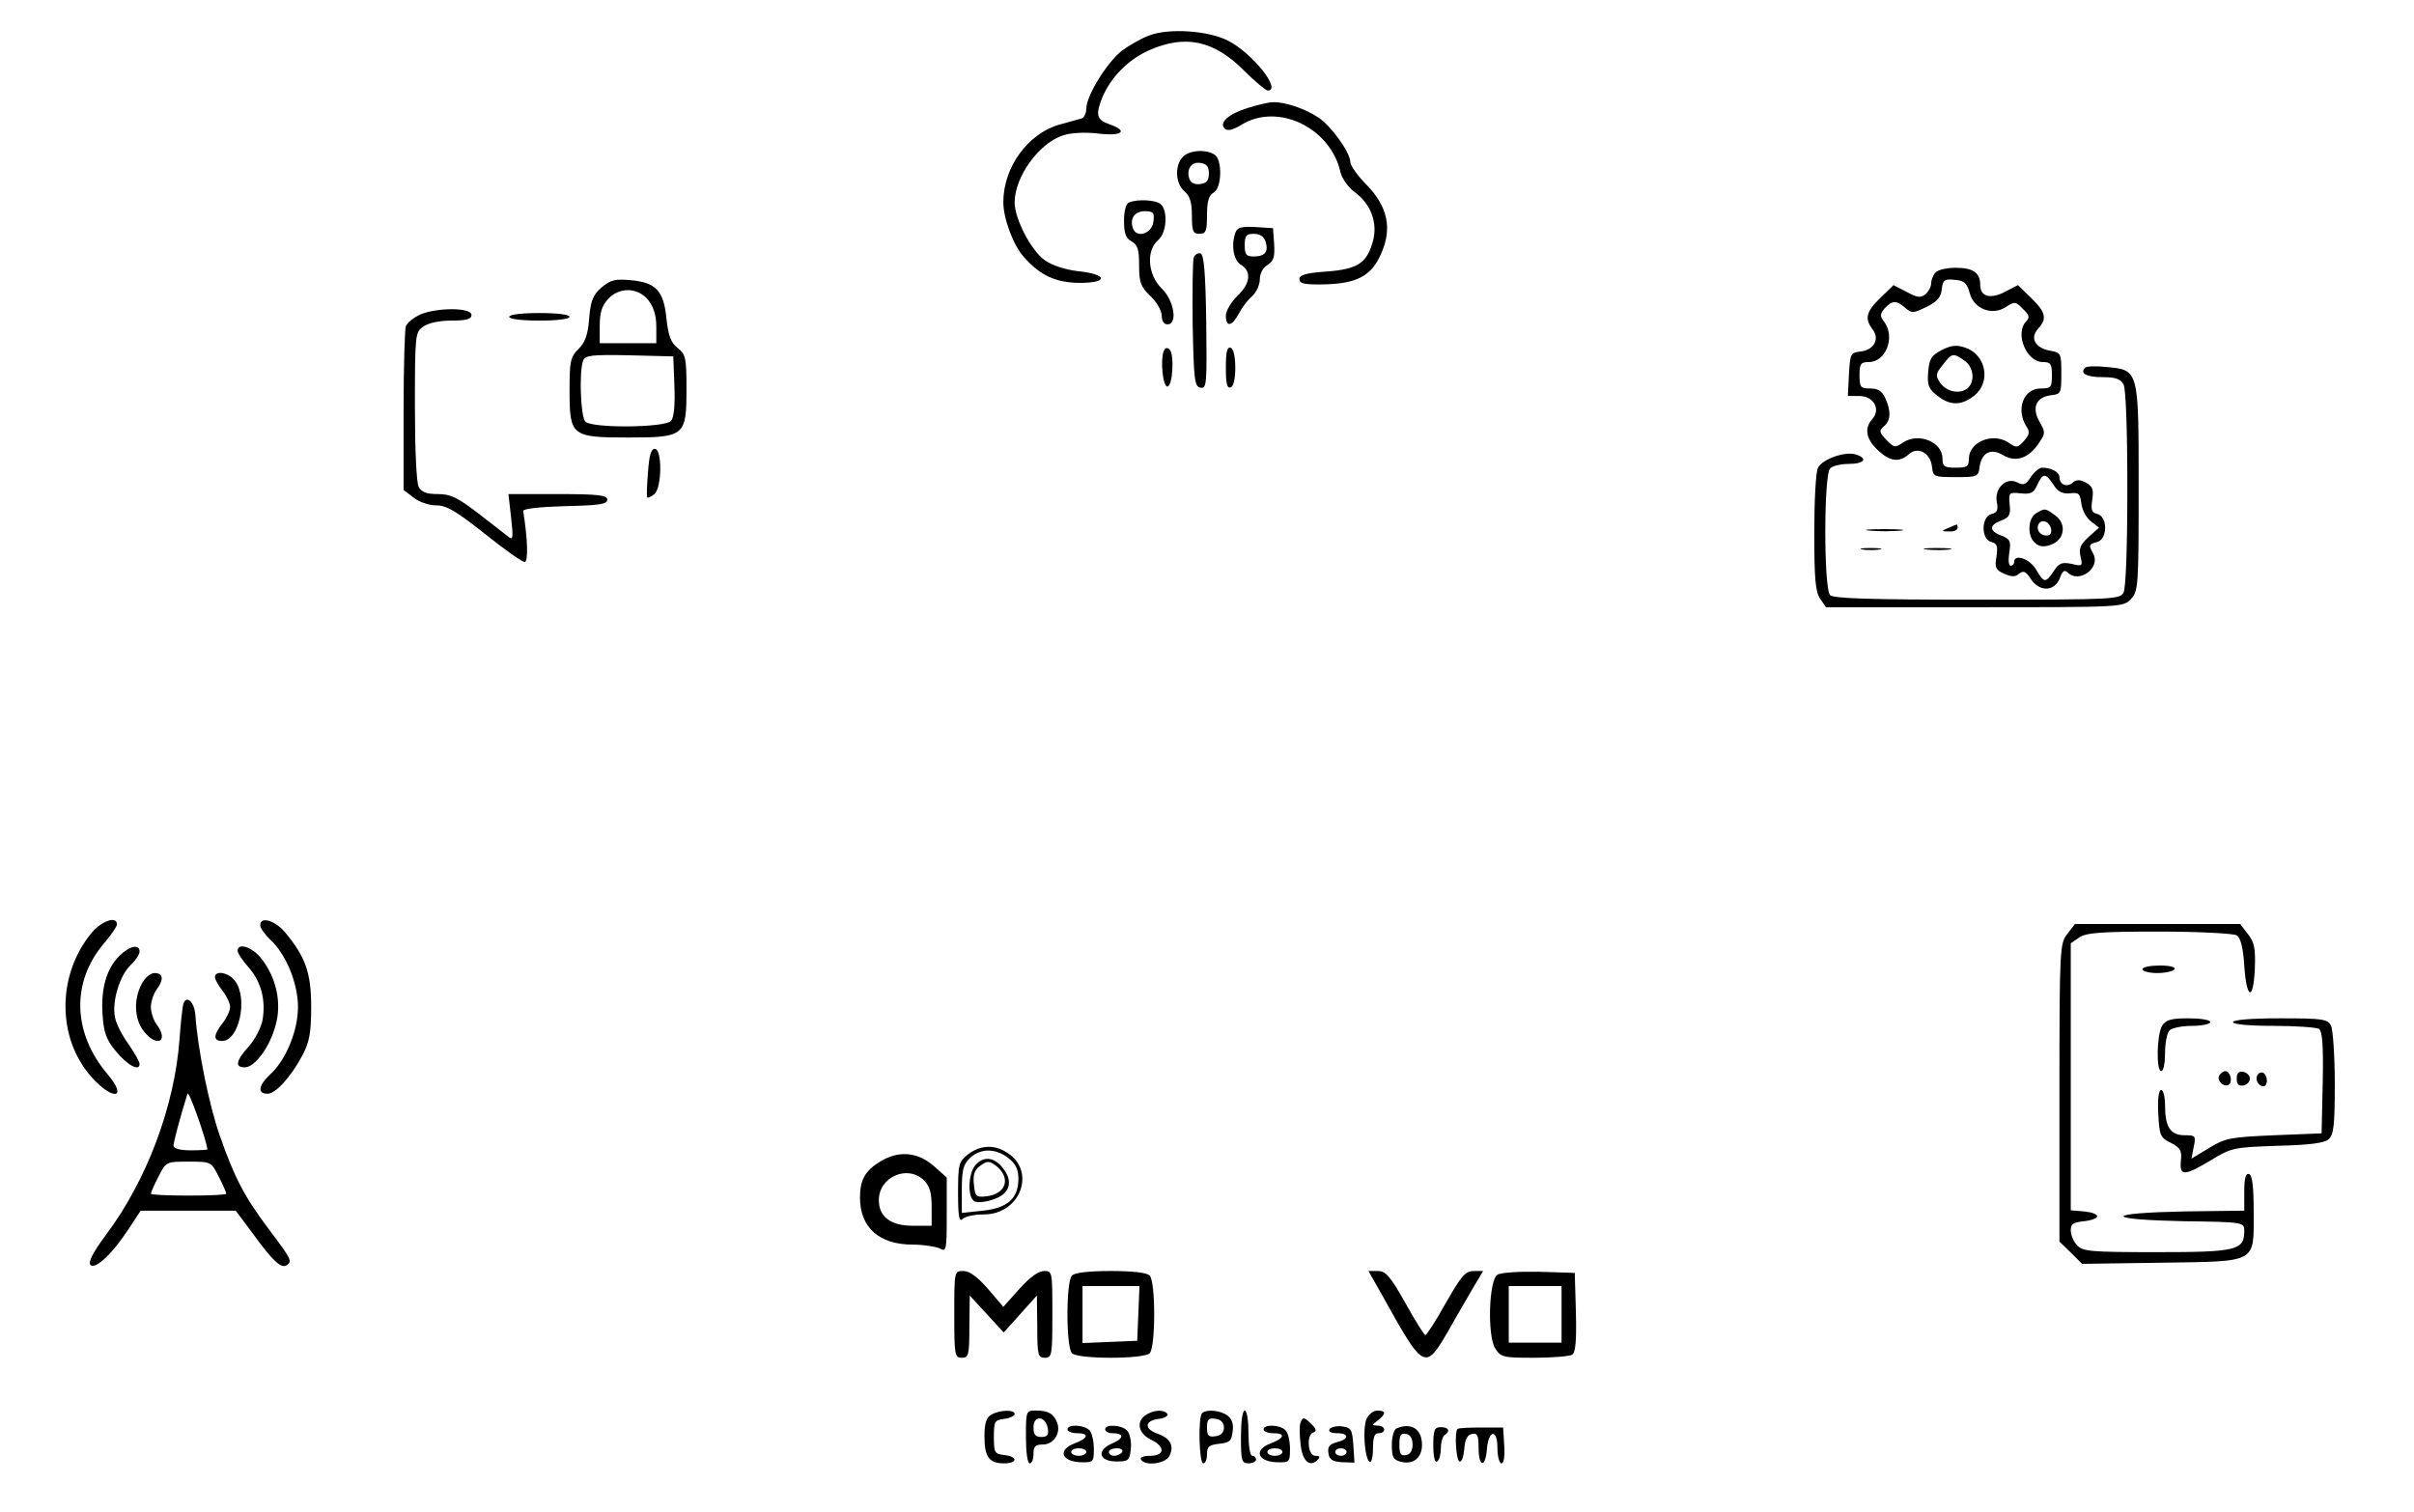 <?xml version="1.0" standalone="no"?>
<!DOCTYPE svg PUBLIC "-//W3C//DTD SVG 20010904//EN"
 "http://www.w3.org/TR/2001/REC-SVG-20010904/DTD/svg10.dtd">
<svg version="1.0" xmlns="http://www.w3.org/2000/svg"
 width="640pt" height="401pt" viewBox="0 0 640 401"
 preserveAspectRatio="xMidYMid meet">

<g transform="translate(0,401) scale(0.1,-0.1)"
fill="#000000" stroke="none">
<path d="M3047 3916 c-20 -7 -53 -26 -72 -40 -40 -31 -95 -120 -95 -154 0 -12
-6 -24 -12 -26 -7 -2 -33 -9 -58 -16 -84 -23 -150 -113 -150 -206 0 -43 26
-114 55 -146 42 -48 85 -68 148 -68 77 0 73 23 -5 31 -34 4 -68 15 -88 29 -36
25 -80 110 -80 153 0 68 64 157 128 178 21 7 58 9 93 5 65 -8 82 7 29 25 -33
12 -36 25 -17 72 23 53 68 99 124 124 96 42 171 26 251 -54 29 -29 58 -53 63
-53 38 0 -40 99 -105 132 -52 27 -157 34 -209 14z"/>
<path d="M3309 3724 c-52 -16 -78 -39 -62 -55 7 -7 21 -4 44 10 97 60 237 -8
263 -126 4 -17 21 -40 37 -52 44 -32 62 -82 49 -130 -16 -59 -41 -75 -124 -81
-54 -4 -71 -9 -71 -20 0 -12 13 -15 66 -14 87 2 125 23 150 80 31 68 18 126
-37 183 -24 24 -44 52 -44 61 0 25 -49 94 -84 118 -36 24 -89 42 -121 41 -11
0 -41 -7 -66 -15z"/>
<path d="M3136 3594 c-22 -22 -20 -71 4 -91 15 -13 20 -30 20 -65 0 -41 3 -48
20 -48 17 0 20 7 20 50 0 36 5 52 17 59 23 12 24 88 3 101 -23 15 -67 12 -84
-6z m69 -44 c0 -18 -6 -26 -23 -28 -13 -2 -25 3 -28 12 -10 26 4 48 28 44 17
-2 23 -10 23 -28z"/>
<path d="M2993 3473 c-8 -3 -13 -23 -13 -48 0 -34 5 -47 20 -55 16 -9 20 -21
20 -63 0 -46 4 -57 30 -82 17 -16 30 -39 30 -52 0 -14 6 -23 15 -23 28 0 18
63 -15 95 -37 36 -42 100 -10 128 23 19 27 76 8 95 -12 12 -62 15 -85 5z m65
-50 c-3 -32 -44 -46 -54 -19 -10 26 4 46 31 46 23 0 26 -4 23 -27z"/>
<path d="M3276 3395 c-13 -34 -6 -75 14 -87 29 -18 25 -50 -10 -83 -16 -16
-30 -39 -30 -52 0 -31 16 -29 34 5 8 15 23 36 35 46 12 11 21 31 21 45 0 16 8
31 21 39 16 10 19 21 17 55 l-3 42 -46 3 c-36 2 -48 -1 -53 -13z m79 -25 c9
-27 -1 -40 -31 -40 -20 0 -24 5 -24 30 0 25 4 30 24 30 16 0 27 -7 31 -20z"/>
<path d="M3165 3328 c-3 -8 -4 -88 -3 -178 3 -149 5 -165 21 -168 16 -3 17 9
15 174 -2 131 -6 178 -15 182 -7 2 -15 -3 -18 -10z"/>
<path d="M5132 3288 c-7 -7 -12 -20 -12 -29 0 -9 -7 -22 -15 -29 -13 -11 -22
-9 -50 6 l-35 18 -35 -34 c-38 -37 -42 -55 -20 -84 19 -25 3 -54 -32 -58 -27
-3 -28 -6 -31 -60 l-3 -58 31 0 c37 0 57 -35 34 -61 -22 -24 -17 -53 14 -82
32 -31 58 -34 83 -11 24 21 57 3 61 -33 3 -27 5 -28 63 -28 56 0 60 1 63 25 5
40 30 53 63 33 34 -20 68 -8 95 33 17 25 17 28 1 56 -21 37 -9 65 30 70 27 3
28 5 28 58 0 53 -1 55 -29 60 -40 7 -55 33 -33 58 25 27 21 44 -18 82 l-35 34
-33 -17 c-39 -21 -67 -14 -67 17 0 33 -19 46 -65 46 -23 0 -46 -5 -53 -12z
m90 -55 c11 -42 59 -61 96 -37 23 15 26 15 45 -5 17 -16 19 -23 9 -33 -31 -31
0 -108 44 -108 21 0 24 -5 24 -35 0 -32 -2 -35 -30 -35 -45 0 -66 -55 -38
-100 10 -15 9 -22 -6 -39 -17 -19 -20 -19 -42 -4 -41 27 -104 1 -104 -43 0
-21 -5 -24 -35 -24 -30 0 -35 3 -35 24 0 44 -63 70 -104 43 -22 -15 -25 -14
-45 7 -19 20 -20 24 -6 36 18 15 19 40 3 75 -8 18 -19 25 -40 25 -25 0 -28 3
-28 35 0 30 3 35 24 35 46 0 71 65 42 106 -13 17 -12 21 1 37 20 21 31 21 54
1 17 -15 21 -15 56 2 29 14 39 26 41 47 3 25 7 28 35 25 25 -2 32 -9 39 -35z"/>
<path d="M5148 3082 c-28 -15 -33 -23 -36 -58 -3 -35 1 -45 24 -63 34 -27 64
-27 98 0 45 35 32 108 -23 127 -23 8 -37 7 -63 -6z m60 -28 c25 -17 29 -56 8
-74 -21 -16 -56 -9 -73 16 -12 18 -11 24 8 47 24 31 27 32 57 11z"/>
<path d="M1595 3248 c-23 -20 -29 -35 -33 -82 -3 -43 -11 -64 -28 -81 -22 -22
-24 -33 -24 -110 0 -121 5 -125 155 -125 151 0 155 4 155 129 0 82 -2 91 -23
108 -18 14 -25 32 -30 77 -7 75 -28 97 -94 103 -42 4 -54 1 -78 -19z m124 -34
c14 -18 21 -41 21 -70 l0 -44 -75 0 -75 0 0 47 c0 34 6 53 22 70 30 33 80 31
107 -3z m69 -227 c2 -50 -1 -84 -9 -93 -15 -18 -209 -20 -227 -2 -13 13 -17
134 -6 162 5 14 23 16 123 14 l116 -3 3 -78z"/>
<path d="M1114 3176 c-17 -8 -34 -21 -38 -31 -3 -9 -6 -110 -6 -225 l0 -209
26 -20 c15 -12 41 -21 61 -21 27 0 52 -15 128 -75 51 -41 99 -75 106 -75 10 0
8 62 -4 135 -1 6 41 11 111 13 90 2 112 5 112 17 0 12 -23 15 -131 15 l-131 0
7 -62 c6 -52 5 -61 -6 -52 -8 6 -44 34 -80 62 -56 43 -74 52 -108 52 -30 0
-43 5 -51 19 -6 12 -10 99 -10 215 0 190 1 195 22 210 14 10 44 16 75 16 40 0
53 4 53 15 0 20 -92 20 -136 1z"/>
<path d="M1350 3170 c0 -6 33 -10 80 -10 47 0 80 4 80 10 0 6 -33 10 -80 10
-47 0 -80 -4 -80 -10z"/>
<path d="M3085 3078 c-9 -24 -2 -93 10 -93 14 0 19 85 6 98 -7 7 -12 5 -16 -5z"/>
<path d="M3250 3035 c0 -41 3 -56 13 -52 7 2 12 22 12 52 0 30 -5 50 -12 53
-10 3 -13 -12 -13 -53z"/>
<path d="M5528 3035 c-15 -15 4 -25 47 -25 34 0 47 -5 55 -19 6 -12 10 -118
10 -276 0 -158 -4 -264 -10 -276 -10 -18 -25 -19 -388 -19 -281 0 -381 3 -390
12 -17 17 -17 319 0 336 7 7 29 12 50 12 41 0 51 15 18 25 -28 9 -88 -12 -100
-35 -6 -10 -10 -88 -10 -172 0 -123 3 -158 16 -176 l15 -22 394 0 c393 0 394
0 415 22 19 21 20 34 20 294 0 315 1 313 -86 321 -27 3 -52 2 -56 -2z"/>
<path d="M1718 2758 c-3 -35 -4 -65 -2 -67 2 -2 10 2 19 9 20 17 21 120 1 120
-10 0 -15 -18 -18 -62z"/>
<path d="M5384 2745 c-13 -20 -19 -23 -36 -14 -29 15 -61 -16 -54 -52 4 -21 1
-28 -14 -32 -28 -7 -28 -67 -1 -74 16 -4 18 -11 14 -39 -5 -29 -2 -35 20 -45
20 -9 30 -9 40 0 12 9 18 6 31 -14 23 -35 63 -34 77 2 7 20 13 23 21 15 30
-30 87 12 68 49 -13 24 -13 26 10 32 28 7 28 67 1 74 -16 4 -18 11 -14 38 4
27 1 35 -16 45 -17 9 -26 9 -36 0 -16 -13 -35 -5 -35 15 0 13 -21 25 -46 25
-7 0 -21 -11 -30 -25z m60 -20 c12 -19 24 -25 44 -23 23 3 27 -1 30 -27 2 -16
13 -38 25 -47 l22 -17 -28 -25 c-22 -20 -26 -31 -21 -52 6 -25 5 -26 -24 -19
-26 5 -33 2 -47 -19 -22 -33 -26 -32 -47 4 -16 28 -58 43 -58 20 0 -5 -4 -10
-9 -10 -6 0 -7 16 -4 35 5 30 2 36 -21 45 -33 12 -33 28 0 40 21 8 25 15 22
43 -3 31 -2 32 29 29 27 -3 35 1 44 22 15 32 22 33 43 1z"/>
<path d="M5398 2649 c-22 -13 -24 -62 -2 -79 11 -10 23 -11 42 -4 36 13 42 56
10 78 -26 19 -27 19 -50 5z m40 -42 c2 -10 -3 -17 -12 -17 -18 0 -29 16 -21
31 9 14 29 6 33 -14z"/>
<path d="M5165 2610 c-19 -8 -19 -9 3 -9 12 -1 22 4 22 9 0 6 -1 10 -2 9 -2 0
-12 -4 -23 -9z"/>
<path d="M4958 2603 c23 -2 59 -2 80 0 20 2 1 4 -43 4 -44 0 -61 -2 -37 -4z"/>
<path d="M4938 2553 c12 -2 32 -2 45 0 12 2 2 4 -23 4 -25 0 -35 -2 -22 -4z"/>
<path d="M5108 2553 c18 -2 45 -2 60 0 15 2 0 4 -33 4 -33 0 -45 -2 -27 -4z"/>
<path d="M244 1538 c-93 -111 -94 -279 -2 -383 58 -65 98 -58 43 7 -93 110
-96 244 -10 346 19 22 35 45 35 51 0 23 -39 10 -66 -21z"/>
<path d="M690 1557 c0 -8 12 -24 26 -38 42 -38 74 -116 74 -179 0 -63 -32
-141 -74 -179 -31 -29 -34 -51 -7 -51 22 0 62 44 94 104 17 33 22 58 22 126 0
91 -15 133 -70 199 -27 31 -65 42 -65 18z"/>
<path d="M5481 1534 c-20 -26 -21 -37 -21 -421 l0 -395 30 -29 30 -30 209 3
c258 4 246 -3 246 135 0 68 -4 97 -12 100 -9 3 -13 -10 -13 -46 l0 -51 -160
-2 c-98 -2 -160 -7 -160 -13 0 -6 62 -11 160 -13 160 -2 160 -3 160 -26 0 -51
-20 -56 -232 -56 -176 0 -196 2 -211 18 -10 10 -17 28 -17 40 0 17 7 21 35 24
20 2 35 8 35 13 0 6 -15 11 -35 13 l-35 3 0 354 0 354 22 15 c18 13 57 16 213
16 104 0 197 -5 205 -10 10 -6 17 -32 20 -80 6 -90 24 -96 28 -9 2 54 -1 70
-18 92 l-21 27 -219 0 -219 0 -20 -26z"/>
<path d="M316 1475 c-34 -34 -49 -87 -44 -156 3 -47 10 -66 35 -96 30 -37 63
-55 63 -34 0 6 -13 29 -29 52 -16 22 -33 54 -36 71 -9 41 12 111 41 139 13 12
24 28 24 36 0 21 -27 15 -54 -12z"/>
<path d="M630 1489 c0 -6 13 -26 30 -45 33 -38 45 -87 36 -139 -4 -20 -20 -51
-36 -69 -35 -39 -38 -56 -11 -56 27 0 67 55 82 113 16 57 2 124 -37 174 -24
32 -64 45 -64 22z"/>
<path d="M5680 1440 c0 -5 18 -10 39 -10 22 0 43 5 46 10 4 6 -12 10 -39 10
-25 0 -46 -4 -46 -10z"/>
<path d="M375 1400 c-21 -41 -19 -92 6 -124 35 -45 68 -27 34 18 -8 11 -15 32
-15 46 0 14 7 35 15 46 20 27 18 44 -5 44 -11 0 -26 -12 -35 -30z"/>
<path d="M570 1419 c0 -6 9 -22 20 -36 11 -14 20 -33 20 -43 0 -10 -9 -29 -20
-43 -25 -32 -25 -47 -1 -47 44 0 69 110 35 158 -16 23 -54 31 -54 11z"/>
<path d="M486 1348 c-2 -7 -7 -49 -10 -93 -13 -178 -87 -375 -195 -519 -35
-47 -48 -73 -41 -80 13 -13 60 32 102 97 l31 47 126 0 126 0 44 -59 c52 -72
76 -95 90 -86 17 10 14 16 -45 94 -66 88 -92 137 -132 252 -27 77 -58 227 -64
318 -3 35 -24 54 -32 29z m64 -385 c0 -2 -20 -3 -45 -3 -28 0 -45 5 -45 12 0
9 16 71 37 138 3 11 47 -112 53 -147z m30 -73 c11 -21 20 -42 20 -45 0 -3 -45
-5 -100 -5 -55 0 -100 2 -100 5 0 3 9 24 20 45 20 40 21 40 80 40 59 0 60 0
80 -40z"/>
<path d="M5732 1290 c-14 -24 -16 -120 -2 -120 6 0 10 22 10 48 0 26 5 53 12
60 7 7 34 12 60 12 26 0 48 5 48 10 0 6 -26 10 -58 10 -46 0 -60 -4 -70 -20z"/>
<path d="M5920 1300 c0 -6 43 -10 108 -10 59 0 113 -4 120 -8 9 -7 12 -42 10
-143 l-3 -134 -125 -5 c-115 -5 -129 -7 -172 -33 l-48 -29 6 31 c6 29 5 31
-24 31 -38 0 -52 22 -52 79 0 23 -5 41 -10 41 -7 0 -10 -24 -8 -62 3 -59 5
-64 33 -78 25 -13 30 -20 27 -47 -4 -42 8 -42 80 1 54 33 60 34 176 38 82 2
124 7 135 17 14 11 17 35 17 148 0 74 -5 143 -10 154 -10 17 -22 19 -135 19
-77 0 -125 -4 -125 -10z"/>
<path d="M5884 1159 c-8 -14 11 -33 25 -25 11 7 4 36 -9 36 -5 0 -12 -5 -16
-11z"/>
<path d="M5930 1150 c0 -15 5 -20 18 -18 9 2 17 10 17 18 0 8 -8 16 -17 18
-13 2 -18 -3 -18 -18z"/>
<path d="M5985 1160 c-7 -12 2 -30 16 -30 12 0 12 27 0 35 -5 3 -12 1 -16 -5z"/>
<path d="M2566 949 c-24 -19 -26 -26 -26 -102 0 -63 3 -78 12 -69 7 7 32 12
56 12 101 0 142 122 55 168 -32 18 -67 14 -97 -9z m108 -10 c19 -15 26 -30 26
-54 0 -52 -28 -78 -94 -85 l-56 -6 0 63 c0 51 4 66 22 83 28 26 68 26 102 -1z"/>
<path d="M2587 922 c-21 -23 -23 -90 -2 -98 8 -3 30 -1 49 6 42 14 53 45 27
80 -23 32 -52 36 -74 12z m55 -4 c39 -32 25 -74 -27 -80 -28 -3 -30 0 -33 32
-3 24 2 38 14 47 22 16 26 16 46 1z"/>
<path d="M2333 930 c-39 -24 -53 -48 -53 -95 0 -80 51 -125 140 -125 28 0 60
-5 71 -10 18 -10 19 -6 19 89 l0 99 -35 31 c-43 37 -93 41 -142 11z m117 -50
c15 -15 20 -33 20 -70 l0 -50 -50 0 c-59 0 -90 24 -90 68 0 62 77 95 120 52z"/>
<path d="M2530 525 c0 -108 1 -115 20 -115 18 0 20 7 20 83 l1 82 45 -49 45
-49 44 49 44 49 1 -82 c0 -76 2 -83 20 -83 19 0 20 7 20 115 0 113 0 115 -22
115 -15 0 -38 -17 -65 -47 l-43 -48 -41 48 c-28 32 -49 47 -65 47 -24 0 -24 0
-24 -115z"/>
<path d="M2842 628 c-16 -16 -16 -190 0 -206 16 -16 190 -16 206 0 16 16 16
190 0 206 -8 8 -46 12 -103 12 -57 0 -95 -4 -103 -12z m176 -100 l-3 -73 -72
-3 -73 -3 0 76 0 75 75 0 76 0 -3 -72z"/>
<path d="M3666 573 c110 -198 112 -199 177 -86 24 43 55 95 67 116 l22 37 -25
0 c-22 0 -33 -13 -74 -85 -26 -47 -51 -85 -54 -85 -3 0 -27 38 -53 85 -40 71
-52 85 -73 85 l-25 0 38 -67z"/>
<path d="M3970 630 c-23 -14 -27 -162 -6 -195 15 -24 22 -25 104 -25 48 0 93
4 100 8 9 6 12 36 10 113 l-3 104 -95 3 c-52 1 -102 -2 -110 -8z m170 -105 l0
-75 -70 0 -70 0 0 75 0 75 70 0 70 0 0 -75z"/>
<path d="M2628 259 c-13 -7 -18 -23 -18 -57 0 -55 12 -72 52 -72 36 0 37 18 1
22 -26 3 -28 6 -28 48 0 42 2 45 28 48 15 2 27 8 27 13 0 12 -40 11 -62 -2z"/>
<path d="M2720 200 c0 -40 4 -70 10 -70 6 0 10 11 10 25 0 20 5 25 25 25 28 0
48 30 38 57 -9 24 -23 33 -55 33 -28 0 -28 0 -28 -70z m58 22 c3 -17 -2 -22
-17 -22 -16 0 -21 6 -21 26 0 33 33 30 38 -4z"/>
<path d="M3036 257 c-25 -18 -17 -49 17 -65 37 -18 35 -42 -4 -42 -17 0 -28
-4 -24 -10 11 -18 64 -11 75 9 14 27 3 48 -32 60 -36 13 -33 35 5 39 15 2 25
8 22 13 -9 13 -38 11 -59 -4z"/>
<path d="M3187 263 c-11 -10 -8 -133 3 -133 6 0 10 11 10 24 0 21 6 25 33 28
27 3 32 7 35 33 3 19 -2 33 -14 42 -19 14 -56 17 -67 6z m58 -38 c0 -13 -8
-21 -22 -23 -19 -3 -23 1 -23 23 0 22 4 26 23 23 14 -2 22 -10 22 -23z"/>
<path d="M3290 200 c0 -63 2 -70 20 -70 11 0 20 5 20 10 0 6 -4 10 -10 10 -6
0 -10 27 -10 60 0 33 -4 60 -10 60 -6 0 -10 -30 -10 -70z"/>
<path d="M3623 248 c-11 -26 -5 -105 8 -114 5 -3 9 13 9 35 0 30 4 41 15 41
21 0 19 20 -2 20 -17 1 -17 1 0 14 22 17 22 26 -1 26 -11 0 -23 -10 -29 -22z"/>
<path d="M3448 238 c-3 -7 -3 -32 0 -56 4 -45 24 -64 45 -43 8 8 7 11 -6 11
-20 0 -24 56 -5 62 9 3 8 9 -4 21 -20 20 -24 21 -30 5z"/>
<path d="M2830 220 c0 -5 11 -10 25 -10 34 0 31 -13 -6 -27 -45 -17 -36 -47
14 -50 36 -1 37 0 37 36 0 20 -5 42 -12 49 -15 15 -58 16 -58 2z m50 -60 c0
-5 -9 -10 -20 -10 -11 0 -20 5 -20 10 0 6 9 10 20 10 11 0 20 -4 20 -10z"/>
<path d="M2930 220 c0 -5 8 -10 18 -10 33 0 33 -13 1 -27 -43 -18 -36 -48 11
-48 32 0 35 3 38 33 2 18 -2 40 -9 48 -13 16 -59 19 -59 4z m45 -60 c-3 -5
-13 -10 -21 -10 -8 0 -14 5 -14 10 0 6 9 10 21 10 11 0 17 -4 14 -10z"/>
<path d="M3350 220 c0 -5 11 -10 25 -10 34 0 31 -13 -6 -27 -45 -17 -36 -47
14 -50 36 -1 37 0 37 36 0 20 -5 42 -12 49 -15 15 -58 16 -58 2z m50 -60 c0
-5 -9 -10 -20 -10 -11 0 -20 5 -20 10 0 6 9 10 20 10 11 0 20 -4 20 -10z"/>
<path d="M3525 221 c-4 -7 4 -11 19 -11 34 0 33 -16 0 -24 -19 -5 -25 -12 -22
-29 2 -17 10 -22 36 -24 l33 -1 -3 46 c-3 42 -6 47 -30 50 -14 2 -29 -2 -33
-7z m45 -61 c0 -5 -7 -10 -15 -10 -8 0 -15 5 -15 10 0 6 7 10 15 10 8 0 15 -4
15 -10z"/>
<path d="M3703 223 c-7 -2 -13 -22 -13 -44 0 -33 4 -40 25 -45 32 -8 55 11 55
45 0 42 -28 60 -67 44z m42 -43 c0 -16 -6 -26 -17 -28 -14 -3 -18 3 -18 28 0
25 4 31 18 28 11 -2 17 -12 17 -28z"/>
<path d="M3800 177 c0 -29 4 -46 10 -42 6 3 10 19 10 35 0 16 5 32 10 35 16
10 11 21 -10 21 -17 0 -20 -7 -20 -49z"/>
<path d="M3864 221 c-8 -8 -4 -80 5 -86 6 -3 11 12 13 32 2 27 8 39 21 41 14
3 17 -4 17 -37 0 -51 18 -54 22 -4 4 52 28 56 28 4 0 -23 5 -41 11 -41 6 0 9
19 7 48 l-3 47 -58 0 c-32 0 -60 -1 -63 -4z"/>
</g>
</svg>
